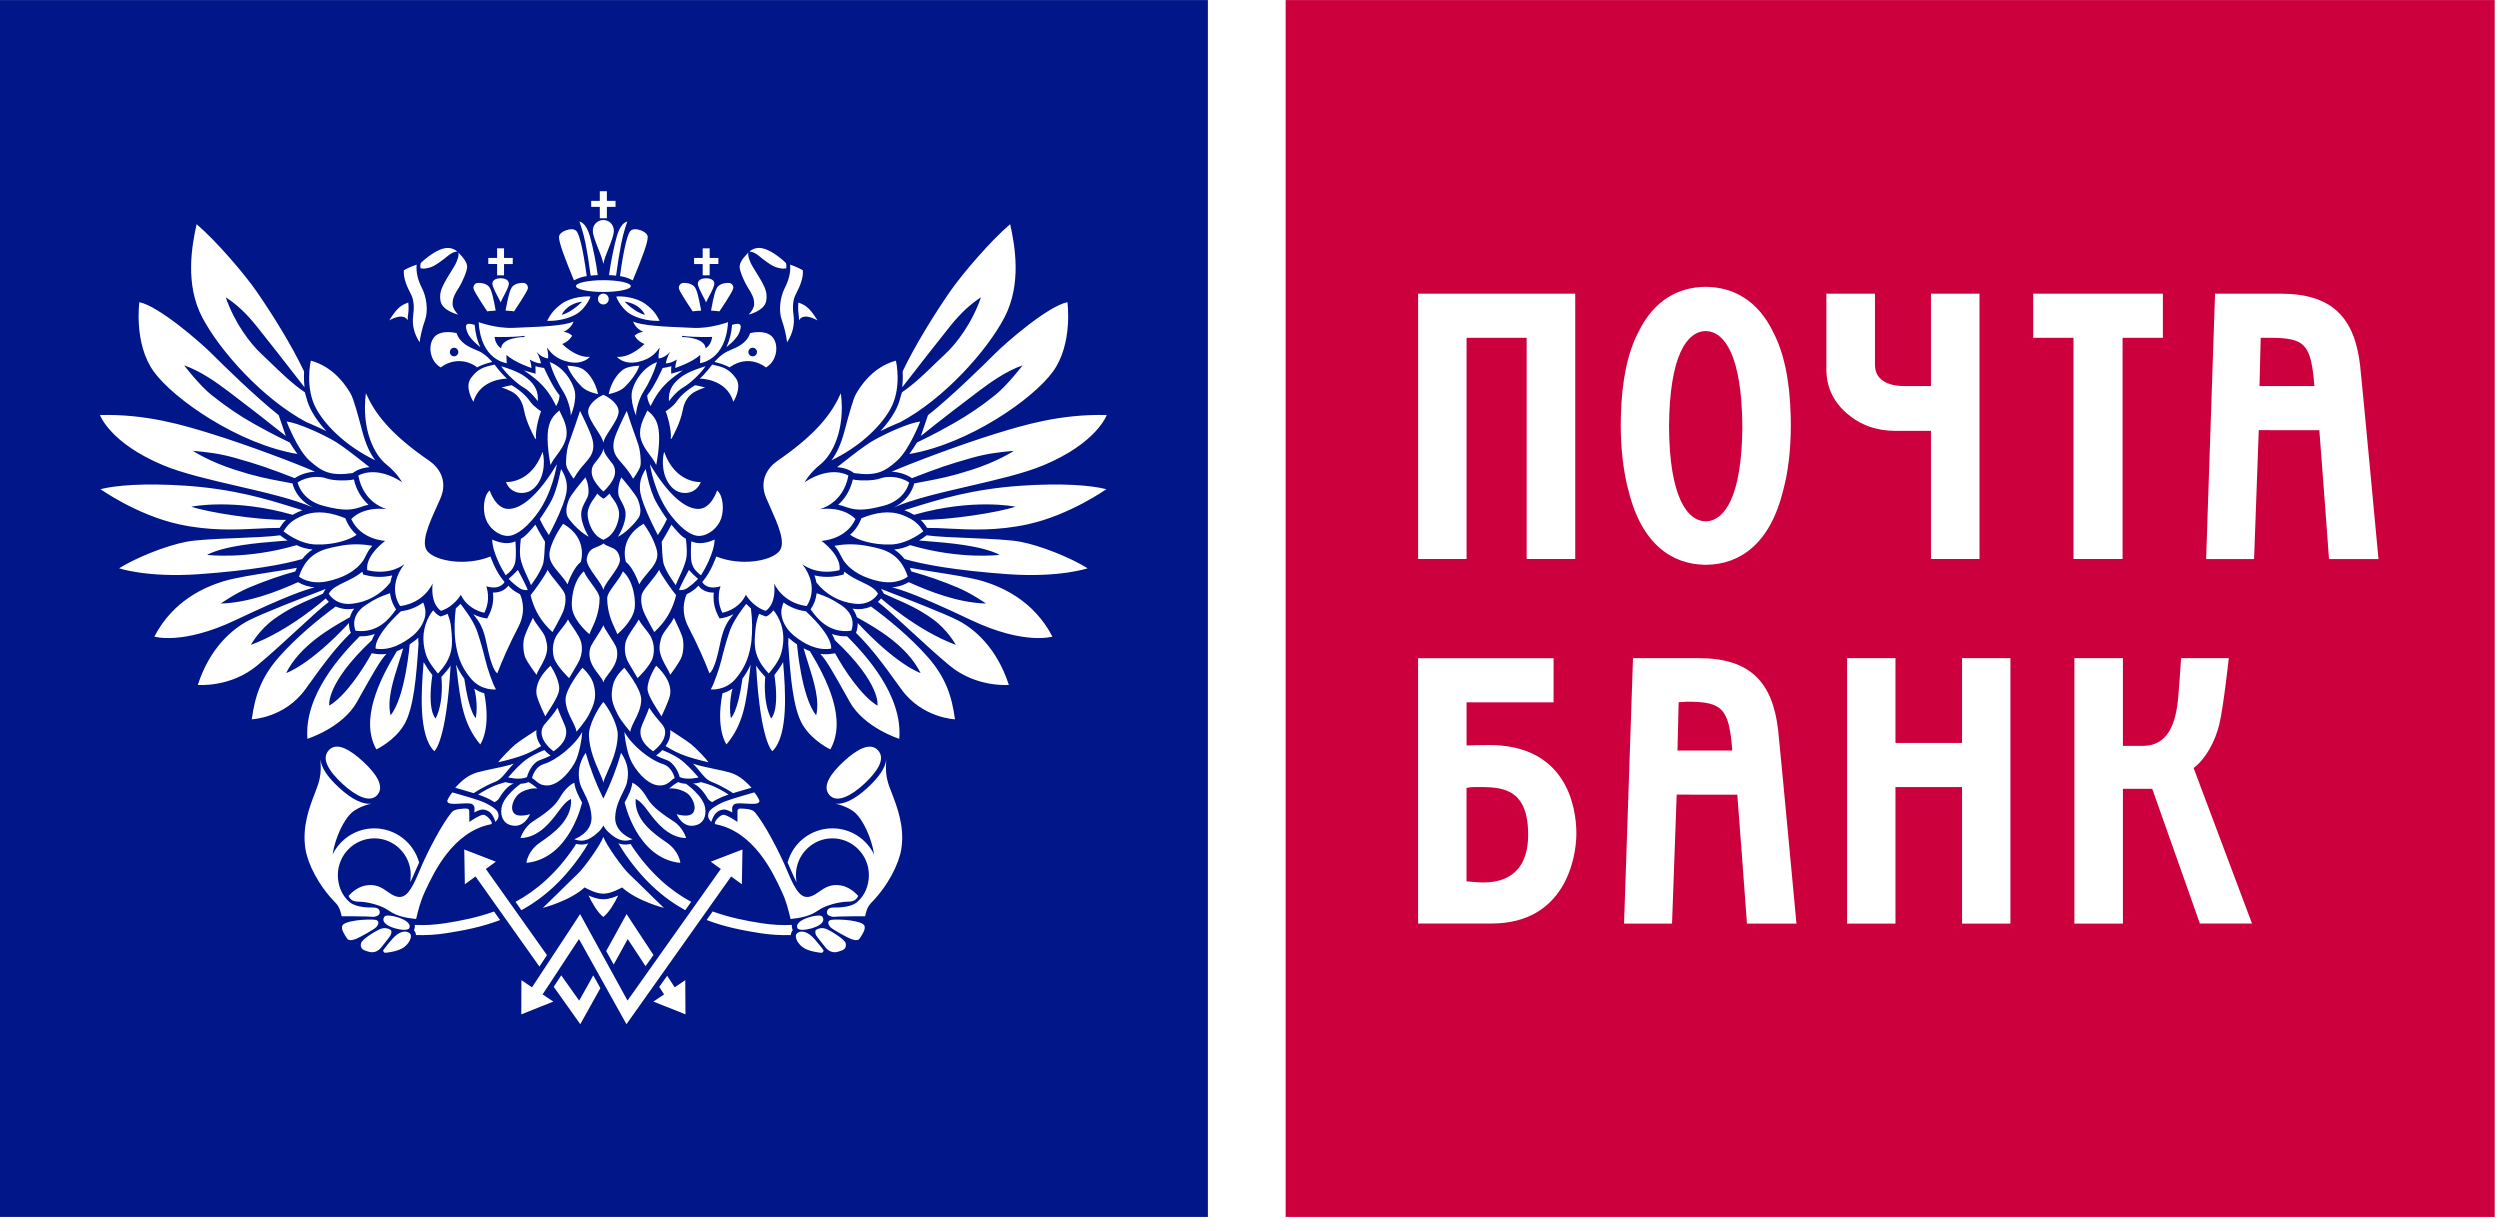<svg width="65" height="32" viewBox="0 0 65 32" fill="none" xmlns="http://www.w3.org/2000/svg">
<g clip-path="url(#clip0_34_3392)">
<g clip-path="url(#clip1_34_3392)">
<path d="M16.239 7.842C16.239 7.842 16.505 8.123 16.768 8.185C16.768 8.185 16.66 7.902 16.239 7.842Z" fill="#001689"/>
<path d="M18.519 8.759C18.496 8.893 18.442 8.995 18.346 9.057C18.324 8.765 17.735 8.762 17.735 8.762V8.732C18.096 8.778 18.519 8.759 18.519 8.759Z" fill="#001689"/>
<path d="M19.649 9.074C19.67 9.095 19.682 9.123 19.682 9.153C19.682 9.167 19.679 9.182 19.674 9.196C19.668 9.209 19.66 9.222 19.649 9.232C19.639 9.242 19.626 9.251 19.613 9.256C19.599 9.262 19.585 9.265 19.57 9.265C19.54 9.265 19.512 9.253 19.491 9.232C19.47 9.211 19.458 9.182 19.458 9.153C19.458 9.123 19.47 9.095 19.491 9.074C19.512 9.053 19.54 9.041 19.57 9.041C19.6 9.041 19.628 9.053 19.649 9.074Z" fill="#001689"/>
<path d="M14.606 8.185C14.868 8.123 15.136 7.842 15.136 7.842C14.713 7.903 14.606 8.185 14.606 8.185Z" fill="#001689"/>
<path d="M13.637 8.732V8.762C13.637 8.762 13.051 8.764 13.028 9.057C12.933 8.995 12.878 8.893 12.856 8.759C12.856 8.759 13.279 8.778 13.637 8.732Z" fill="#001689"/>
<path d="M11.884 9.232C11.863 9.253 11.835 9.265 11.805 9.265L11.806 9.265C11.745 9.265 11.696 9.216 11.696 9.153C11.696 9.139 11.699 9.124 11.704 9.111C11.709 9.097 11.717 9.085 11.727 9.074C11.737 9.064 11.749 9.056 11.763 9.05C11.776 9.044 11.79 9.041 11.805 9.041C11.835 9.041 11.863 9.053 11.884 9.074C11.905 9.095 11.917 9.123 11.917 9.153C11.917 9.182 11.905 9.211 11.884 9.232Z" fill="#001689"/>
<path fill-rule="evenodd" clip-rule="evenodd" d="M31.405 0.002V31.641H-0.03V0.002H31.405ZM17.752 9.63C17.752 9.63 17.526 9.697 17.451 9.716C17.451 9.716 17.447 9.585 17.455 9.522L17.43 9.528C17.367 9.543 17.294 9.561 17.23 9.568C17.23 9.568 17.004 10.073 16.829 10.277C16.829 10.277 16.818 10.389 16.916 10.56C16.916 10.56 17.044 10.261 17.271 10.021C17.401 9.887 17.484 9.818 17.752 9.63ZM18.344 9.522C18.274 9.542 17.913 9.655 17.738 9.782C17.52 9.939 17.37 10.12 17.393 10.431C17.393 10.431 17.57 10.184 17.764 10.073C17.919 9.984 18.198 9.739 18.344 9.522ZM18.34 7.235C18.274 7.235 18.144 7.267 18.144 7.374C18.144 7.445 18.215 7.58 18.277 7.698C18.31 7.761 18.341 7.819 18.356 7.859H18.36C18.376 7.819 18.407 7.76 18.44 7.697C18.502 7.58 18.573 7.445 18.573 7.374C18.573 7.267 18.444 7.235 18.376 7.235H18.34V7.235ZM18.487 8.075C18.492 8.051 18.498 8.02 18.504 7.986C18.538 7.805 18.591 7.516 18.67 7.444C18.758 7.36 18.889 7.352 18.954 7.356C18.972 7.357 18.99 7.362 19.006 7.372C19.022 7.381 19.036 7.394 19.046 7.409C19.057 7.425 19.063 7.442 19.065 7.461C19.068 7.479 19.066 7.498 19.059 7.515C19.034 7.606 18.744 8.041 18.705 8.096C18.66 8.088 18.652 8.088 18.601 8.084C18.576 8.082 18.541 8.079 18.487 8.075ZM18.211 7.979C18.177 7.798 18.124 7.515 18.046 7.444C17.958 7.36 17.827 7.352 17.763 7.356C17.744 7.357 17.726 7.363 17.711 7.372C17.695 7.381 17.681 7.394 17.671 7.41C17.661 7.425 17.654 7.442 17.652 7.461C17.649 7.479 17.651 7.498 17.656 7.515C17.683 7.606 17.971 8.041 18.01 8.096C18.055 8.088 18.064 8.088 18.116 8.084C18.141 8.082 18.176 8.079 18.23 8.075C18.225 8.049 18.219 8.016 18.212 7.979L18.211 7.979ZM18.046 6.706H18.27V6.456H18.451V6.707H18.678V6.864H18.451V7.158H18.27V6.865H18.046V6.706ZM15.371 5.222H15.595V4.971H15.779V5.222H16.004V5.379H15.779V5.675H15.595V5.379H15.371V5.222ZM20.777 8.326C20.775 8.277 20.771 8.228 20.765 8.18C20.749 8.076 20.747 7.971 20.759 7.867L20.764 7.868C20.924 7.93 21.034 7.972 21.256 8.332C21.256 8.332 20.899 8.111 20.777 8.325V8.326ZM14.107 12.295C14.157 12.096 14.145 11.885 14.107 11.747C13.81 12.582 13.154 12.533 13.154 12.533C13.289 12.874 13.65 12.851 13.802 12.755C13.979 12.644 14.07 12.447 14.107 12.295ZM15.384 15.179C15.303 15.068 15.22 14.955 15.18 14.854C14.882 15.119 14.842 15.657 14.877 15.836C14.945 16.185 15.326 16.489 15.326 16.489C15.338 16.45 15.361 16.401 15.387 16.344C15.467 16.172 15.585 15.918 15.589 15.559C15.59 15.458 15.489 15.32 15.384 15.179ZM15.1 14.611C14.939 14.729 14.797 15.068 14.754 15.193C14.697 15.088 14.618 14.995 14.541 14.905C14.389 14.727 14.246 14.559 14.294 14.329C14.366 13.984 14.641 13.618 14.641 13.618C15.308 13.997 15.1 14.611 15.1 14.611ZM13.543 14.008C13.66 13.951 13.813 13.771 13.919 13.64C14.009 13.82 14.171 14.085 14.171 14.085C14.168 14.123 14.166 14.17 14.163 14.224C14.159 14.327 14.153 14.458 14.132 14.605C14.098 14.831 13.806 15.214 13.806 15.214C13.782 15.15 13.749 15.078 13.713 15.002C13.636 14.837 13.549 14.649 13.525 14.465C13.503 14.282 13.543 14.008 13.543 14.008ZM12.797 14.027C12.8 14.366 13.066 14.83 13.149 14.958C13.283 14.856 13.34 14.784 13.384 14.663C13.436 14.514 13.401 14.074 13.401 14.074C13.125 14.203 12.797 14.027 12.797 14.027ZM13.465 14.819C13.41 14.882 13.279 15.004 13.225 15.051C13.306 15.136 13.395 15.213 13.491 15.28C13.611 15.367 13.72 15.339 13.72 15.339C13.683 15.221 13.465 14.819 13.465 14.819ZM13.797 15.471C13.857 15.41 14.21 14.916 14.236 14.815C14.292 14.917 14.382 15.027 14.468 15.132C14.557 15.242 14.643 15.346 14.681 15.431C14.711 15.502 14.719 15.692 14.647 15.885C14.583 16.052 14.364 16.434 14.364 16.434C14.266 16.343 14.085 16.163 13.954 15.907C13.823 15.649 13.797 15.471 13.797 15.471ZM14.892 16.303C14.841 16.23 14.794 16.162 14.767 16.107C14.729 16.186 14.665 16.267 14.601 16.347C14.543 16.42 14.485 16.493 14.448 16.563C14.368 16.733 14.353 16.926 14.405 17.107C14.475 17.325 14.797 17.631 14.797 17.631C14.828 17.578 14.863 17.519 14.899 17.46C14.973 17.336 15.046 17.212 15.076 17.139C15.121 17.025 15.146 16.893 15.117 16.732C15.093 16.598 14.985 16.441 14.892 16.303ZM14.018 16.314C13.957 16.232 13.893 16.147 13.855 16.062L13.837 16.1C13.773 16.232 13.69 16.403 13.643 16.54C13.588 16.687 13.602 16.921 13.645 17.063C13.69 17.205 13.951 17.546 13.951 17.546C13.968 17.484 14.003 17.424 14.044 17.353C14.081 17.288 14.124 17.213 14.163 17.121C14.254 16.899 14.236 16.78 14.183 16.589C14.159 16.503 14.09 16.41 14.018 16.314ZM14.704 18.199C14.693 17.909 15.144 17.361 15.144 17.361C15.38 17.592 15.44 17.738 15.468 17.969C15.493 18.199 15.417 18.372 15.315 18.574C15.225 18.755 14.989 19.024 14.989 19.024C14.976 18.933 14.928 18.84 14.876 18.737C14.799 18.586 14.712 18.413 14.704 18.199ZM14.529 17.982C14.586 17.77 14.385 17.412 14.314 17.308C13.954 17.645 13.918 17.92 13.957 18.087C13.998 18.256 14.176 18.624 14.176 18.624C14.194 18.594 14.22 18.553 14.251 18.506C14.348 18.357 14.486 18.145 14.529 17.982ZM15.818 6.47C15.761 6.613 15.706 6.753 15.692 6.846H15.683C15.669 6.752 15.613 6.611 15.555 6.465C15.486 6.29 15.414 6.11 15.414 6.005C15.412 5.968 15.418 5.931 15.431 5.897C15.444 5.862 15.464 5.831 15.489 5.804C15.515 5.777 15.546 5.756 15.579 5.742C15.613 5.727 15.65 5.72 15.687 5.72C15.724 5.72 15.76 5.727 15.794 5.742C15.828 5.756 15.859 5.777 15.884 5.804C15.909 5.831 15.929 5.862 15.942 5.897C15.955 5.931 15.961 5.968 15.96 6.005C15.96 6.111 15.888 6.293 15.818 6.47ZM16.841 6.159C16.847 6.3 16.69 6.72 16.452 7.289C16.313 7.216 16.241 7.201 16.119 7.178C16.162 6.859 16.278 6.091 16.401 5.995C16.462 5.947 16.547 5.953 16.643 5.982C16.736 6.012 16.837 6.075 16.841 6.159ZM15.836 7.153C15.897 7.156 15.959 7.158 16.018 7.166C16.055 6.885 16.1 6.605 16.153 6.326C16.208 6.038 16.311 5.758 16.311 5.758C16.178 5.795 16.1 5.939 16.039 6.14C15.977 6.339 15.873 6.848 15.835 7.153L15.836 7.153ZM16.77 7.896C16.541 7.732 16.17 7.691 16.023 7.711C16.056 7.821 16.205 8.057 16.378 8.16C16.742 8.373 17.151 8.341 17.151 8.341C17.073 8.195 16.999 8.06 16.77 7.896ZM18.205 9.226C18.205 9.226 18.209 9.364 18.199 9.443C18.199 9.443 18.877 9.373 18.928 8.376C18.928 8.376 18.476 8.546 18.023 8.525C17.947 8.521 17.86 8.517 17.767 8.513C17.304 8.494 16.688 8.469 16.462 8.359C16.462 8.359 16.507 8.53 16.724 8.629C16.724 8.629 16.611 8.629 16.499 8.727C16.499 8.727 16.564 8.869 16.756 8.944C16.756 8.944 16.411 9.304 16.041 9.279C16.041 9.279 16.21 9.492 16.589 9.41C16.931 9.336 17.063 9.156 17.133 9.061C17.141 9.05 17.148 9.041 17.155 9.032C17.155 9.032 17.105 9.236 17.128 9.319C17.128 9.319 17.294 9.308 17.425 9.144C17.425 9.144 17.33 9.308 17.311 9.447C17.311 9.447 17.415 9.459 17.6 9.348C17.6 9.348 17.563 9.45 17.556 9.568C17.556 9.568 17.992 9.427 18.205 9.226ZM18.887 9.025C18.971 8.842 19.02 8.646 19.034 8.446C19.301 8.363 19.284 8.481 19.219 8.652C19.155 8.824 18.887 9.025 18.887 9.025ZM20.109 8.796C19.969 8.589 19.653 8.625 19.503 8.662C19.421 8.923 19.161 9.031 18.989 9.103C18.962 9.114 18.938 9.125 18.916 9.135C18.736 9.217 18.576 9.411 18.576 9.411C18.847 9.474 18.968 9.552 18.968 9.552C19.486 9.183 19.914 9.554 19.914 9.554C20.195 9.395 20.251 9.003 20.109 8.796ZM18.192 9.844C18.331 9.732 18.518 9.479 18.518 9.479L18.546 9.485C18.78 9.539 18.948 9.579 19.13 9.83C19.308 10.073 19.066 10.446 19.066 10.446C18.89 9.837 18.192 9.844 18.192 9.844ZM23.381 19.209C23.474 18.067 22.491 17.015 22.026 16.546L22.009 16.544C21.868 16.547 21.74 16.524 21.63 16.483C21.66 16.534 21.685 16.587 21.706 16.643C22.92 17.784 22.815 18.346 22.815 18.346C22.402 18.104 21.943 17.41 21.712 16.985L21.628 16.998C21.529 17.014 21.427 17.014 21.327 17.002C21.474 17.142 21.684 17.517 22.015 18.108L22.093 18.248C22.468 18.922 23.381 19.209 23.381 19.209ZM15.688 7.285C15.295 7.285 14.975 7.354 14.975 7.439C14.975 7.522 15.294 7.591 15.688 7.591C16.082 7.591 16.401 7.522 16.401 7.439C16.401 7.354 16.082 7.285 15.688 7.285ZM15.817 7.829C15.823 7.811 15.827 7.793 15.827 7.775L15.826 7.775C15.826 7.757 15.823 7.739 15.816 7.722C15.809 7.704 15.799 7.689 15.786 7.676C15.773 7.663 15.758 7.652 15.741 7.645C15.724 7.638 15.706 7.634 15.688 7.634C15.61 7.634 15.546 7.697 15.546 7.775C15.546 7.813 15.562 7.848 15.588 7.875C15.614 7.901 15.65 7.916 15.688 7.916C15.706 7.916 15.724 7.912 15.741 7.905C15.758 7.898 15.774 7.888 15.787 7.874C15.8 7.861 15.81 7.846 15.817 7.829ZM14.534 6.159C14.528 6.3 14.687 6.72 14.923 7.289C15.063 7.216 15.136 7.201 15.255 7.178C15.212 6.859 15.098 6.091 14.974 5.995C14.911 5.947 14.827 5.953 14.734 5.982C14.639 6.012 14.538 6.075 14.534 6.159ZM15.541 7.153C15.479 7.156 15.416 7.158 15.357 7.166C15.321 6.891 15.279 6.615 15.223 6.326C15.167 6.038 15.065 5.758 15.065 5.758C15.196 5.795 15.275 5.939 15.337 6.14C15.427 6.473 15.495 6.811 15.541 7.153ZM14.225 8.341C14.225 8.341 14.633 8.373 14.998 8.16V8.159C15.171 8.057 15.32 7.821 15.353 7.711C15.207 7.691 14.834 7.732 14.606 7.896C14.378 8.06 14.304 8.195 14.225 8.341ZM13.354 8.524C12.9 8.545 12.446 8.376 12.446 8.376C12.499 9.373 13.177 9.443 13.177 9.443C13.167 9.365 13.169 9.226 13.169 9.226C13.382 9.427 13.819 9.568 13.819 9.568C13.812 9.45 13.773 9.348 13.773 9.348C13.96 9.459 14.065 9.447 14.065 9.447C14.045 9.308 13.951 9.144 13.951 9.144C14.08 9.308 14.247 9.319 14.247 9.319C14.27 9.236 14.221 9.032 14.221 9.032C14.227 9.04 14.234 9.05 14.242 9.06C14.312 9.155 14.444 9.336 14.785 9.41C15.164 9.492 15.335 9.279 15.335 9.279C14.964 9.304 14.618 8.944 14.618 8.944C14.811 8.868 14.876 8.727 14.876 8.727C14.765 8.629 14.652 8.629 14.652 8.629C14.868 8.53 14.911 8.359 14.911 8.359C14.688 8.469 14.074 8.494 13.613 8.513C13.518 8.516 13.431 8.52 13.354 8.524ZM12.488 9.025C12.413 8.874 12.358 8.662 12.341 8.446C12.074 8.363 12.09 8.481 12.156 8.652C12.221 8.824 12.488 9.025 12.488 9.025ZM12.798 9.411C12.798 9.411 12.638 9.217 12.46 9.135C12.438 9.125 12.414 9.115 12.387 9.104C12.215 9.032 11.955 8.924 11.873 8.662C11.723 8.626 11.406 8.589 11.266 8.796C11.125 9.003 11.179 9.395 11.46 9.554C11.595 9.448 11.762 9.39 11.933 9.389C12.105 9.389 12.272 9.446 12.407 9.552C12.407 9.552 12.527 9.474 12.798 9.411ZM13.184 9.844C13.045 9.732 12.857 9.479 12.857 9.479L12.829 9.485C12.596 9.539 12.427 9.579 12.244 9.83C12.068 10.073 12.309 10.446 12.309 10.446C12.485 9.837 13.184 9.844 13.184 9.844ZM7.904 9.896C7.902 9.822 7.903 9.747 7.906 9.673L7.904 9.653C7.591 8.989 7.083 8.174 6.686 7.599C6.364 7.129 5.625 6.267 5.112 5.829C4.992 6.37 4.802 7.38 5.257 8.249C5.712 9.12 6.832 10.37 7.964 10.974L8.09 11.027C8.229 11.086 8.366 11.15 8.485 11.21C8.336 11.048 8.21 10.881 8.115 10.71C8.046 10.59 7.997 10.461 7.965 10.337L7.926 10.2C7.62 9.995 7.306 9.692 7.046 9.44C6.958 9.354 6.875 9.274 6.802 9.207C6.511 8.938 6.098 8.401 5.87 7.729C6.142 7.907 6.388 8.126 6.678 8.489C7.009 8.902 7.351 9.342 7.662 9.742C7.749 9.855 7.835 9.965 7.917 10.069L7.904 9.896ZM23.513 13.265C23.601 13.297 23.685 13.338 23.765 13.385C25.306 12.944 26.402 13.174 26.402 13.174C25.953 13.325 24.696 13.522 23.939 13.517C24.003 13.58 24.059 13.65 24.107 13.726C24.278 13.724 24.466 13.733 24.67 13.744C25.236 13.772 25.925 13.807 26.724 13.631C27.813 13.394 28.764 12.719 28.764 12.719C28.374 12.618 27.619 12.557 26.574 12.627C25.299 12.71 24.406 12.988 23.739 13.195C23.661 13.22 23.585 13.243 23.513 13.265ZM23.233 13.196C23.684 12.98 23.765 12.589 23.769 12.569C23.86 12.551 23.944 12.536 24.023 12.521C24.42 12.447 24.715 12.392 25.274 12.212C25.951 11.995 26.361 11.722 26.361 11.722L26.294 11.728C26.016 11.754 25.689 11.785 25.258 11.907C24.666 12.073 24.363 12.18 23.712 12.432C23.549 12.324 23.359 12.272 23.183 12.265C23.65 12.056 24.983 11.555 25.858 11.285C26.605 11.054 27.575 10.759 28.775 10.791C28.775 10.791 28.521 11.515 27.135 12.095C26.63 12.307 25.91 12.474 25.193 12.64C24.457 12.81 23.724 12.98 23.233 13.196ZM23.654 11.789C23.704 11.717 23.807 11.569 23.842 11.505C24.318 11.273 24.49 11.176 24.701 11.058L24.764 11.023L24.814 10.995C25.185 10.784 25.538 10.543 25.87 10.275C26.191 10.02 26.588 9.499 26.588 9.499C26.156 9.647 25.723 9.96 25.434 10.179C25.056 10.465 24.452 10.924 23.943 11.336L24.128 10.794C24.724 10.325 25.581 9.484 25.866 9.199C26.15 8.911 27.247 7.958 27.753 7.857C27.753 7.857 27.902 8.935 27.379 9.658C26.859 10.38 25.175 11.546 23.644 11.804L23.654 11.789ZM23.471 9.896C23.474 9.816 23.472 9.742 23.47 9.673V9.653C23.785 8.989 24.292 8.174 24.688 7.599C25.011 7.129 25.75 6.267 26.264 5.829C26.385 6.37 26.571 7.38 26.118 8.249C25.665 9.12 24.543 10.37 23.412 10.974L23.285 11.027C23.146 11.086 23.009 11.15 22.89 11.21C23.04 11.048 23.165 10.881 23.261 10.71C23.33 10.59 23.378 10.461 23.41 10.337L23.451 10.2C23.756 9.996 24.067 9.694 24.325 9.443C24.415 9.356 24.498 9.275 24.573 9.207C24.865 8.938 25.276 8.401 25.506 7.729C25.234 7.907 24.988 8.126 24.697 8.489C24.329 8.949 23.945 9.443 23.608 9.877L23.458 10.069L23.471 9.896ZM7.993 19.209C7.902 18.067 8.884 17.015 9.35 16.546L9.366 16.544C9.507 16.547 9.634 16.524 9.745 16.483C9.711 16.542 9.686 16.596 9.67 16.643C8.455 17.784 8.561 18.346 8.561 18.346C8.974 18.104 9.433 17.41 9.665 16.985L9.747 16.998C9.846 17.014 9.947 17.014 10.048 17.002C9.9 17.144 9.687 17.526 9.348 18.129L9.282 18.248C8.907 18.922 7.993 19.209 7.993 19.209ZM20.213 11.983C21.249 11.269 21.63 10.74 21.862 10.224C21.985 11.183 21.63 11.835 21.336 12.069C21.043 12.303 20.922 12.536 20.922 12.536C21.618 12.081 22.058 12.364 22.058 12.364C21.923 13.102 21.313 13.238 21.313 13.238C21.973 13.163 22.242 13.496 22.242 13.496C21.997 14.037 21.36 14.062 21.36 14.062C21.923 14.505 21.826 14.825 21.826 14.825C21.202 14.972 20.859 14.665 20.859 14.665C21.338 15.292 20.971 15.758 20.971 15.758C20.334 15.674 20.127 15.168 20.127 15.168C20.189 15.736 19.907 15.882 19.907 15.882C19.564 15.771 19.392 15.464 19.392 15.464C19.21 15.859 18.782 15.932 18.782 15.932C18.6 15.575 18.734 15.243 18.734 15.243C18.366 15.355 18.258 15.132 18.258 15.132C18.489 14.873 18.623 14.469 18.623 14.469C19.259 14.726 20.042 14.591 20.26 14.333C20.444 14.118 20.223 13.627 20.032 13.2C19.992 13.11 19.953 13.024 19.919 12.943C19.724 12.475 19.98 12.143 20.213 11.983ZM19.518 17.278C19.46 17.407 19.389 17.53 19.304 17.644C19.178 18.545 19.002 18.671 19.002 18.671C18.935 18.287 19.045 17.904 19.045 17.904C18.957 17.964 18.867 18.003 18.785 18.026C18.6 18.968 18.889 19.355 18.889 19.355C19.334 18.818 19.401 18.26 19.495 17.467L19.495 17.466C19.503 17.405 19.51 17.342 19.518 17.278ZM20.361 17.214C20.304 17.324 20.193 17.478 20.135 17.551C20.274 18.508 20.048 18.68 20.048 18.68C19.822 18.233 19.897 17.6 19.897 17.6L19.892 17.595C19.886 17.588 19.88 17.582 19.874 17.575L19.852 17.55C19.793 17.483 19.711 17.392 19.659 17.305C19.769 19.3 20.081 19.53 20.081 19.53C20.512 19.124 20.414 17.88 20.368 17.306C20.366 17.273 20.363 17.242 20.361 17.214ZM20.722 16.754C20.722 16.754 20.837 18.135 21.221 18.597C21.315 18.199 21.159 17.709 21.013 17.248C20.97 17.114 20.929 16.982 20.894 16.856C20.947 16.884 21.002 16.909 21.058 16.931C21.498 17.659 22.026 18.705 21.589 19.485C21.589 19.485 21.125 19.268 20.872 18.85C20.616 18.423 20.548 17.567 20.495 16.735C20.499 16.683 20.5 16.63 20.5 16.58C20.57 16.643 20.644 16.701 20.722 16.754ZM22.275 16.397C22.294 16.332 22.303 16.265 22.3 16.198C23.335 17.308 23.935 17.499 23.935 17.499C23.584 16.783 22.756 16.317 22.37 16.1L22.334 16.08C22.313 16.068 22.294 16.057 22.277 16.047C22.258 15.977 22.223 15.9 22.166 15.824C22.18 15.827 22.194 15.829 22.209 15.83C22.357 15.851 22.509 15.83 22.646 15.769C23.078 16.084 23.664 16.562 24.122 17.083C24.582 17.605 24.747 18.089 24.829 18.702C24.829 18.702 23.972 18.671 23.431 17.915C22.89 17.159 22.619 16.814 22.255 16.454C22.262 16.435 22.269 16.416 22.275 16.397ZM22.944 15.371L22.981 15.436C23.079 15.482 23.174 15.523 23.268 15.564C23.576 15.698 23.874 15.828 24.245 16.091C24.638 16.374 24.851 16.766 24.851 16.766C23.853 16.401 22.907 15.559 22.907 15.559C22.886 15.585 22.86 15.617 22.825 15.649C23 15.779 23.294 16.05 23.633 16.362C23.965 16.668 24.34 17.013 24.686 17.302C25.386 17.884 26.231 17.808 26.231 17.808C25.912 16.83 25.326 16.35 24.92 16.137C24.566 15.953 23.564 15.566 23.081 15.38L23.08 15.379L23.078 15.378C23.009 15.352 22.951 15.329 22.907 15.312C22.921 15.331 22.933 15.35 22.944 15.371ZM23.656 14.763C23.671 14.794 23.685 14.826 23.697 14.858C24.107 14.971 24.508 15.111 24.9 15.276C25.276 15.437 25.636 15.692 25.636 15.692C24.909 15.672 24.175 15.382 23.627 15.136C23.549 15.184 23.401 15.255 23.193 15.27C23.455 15.34 23.884 15.475 25.259 16.127C26.635 16.777 27.363 16.552 27.363 16.552C26.867 15.598 26.029 15.258 25.569 15.114C25.266 15.021 24.718 14.936 24.259 14.864C24.017 14.826 23.799 14.792 23.656 14.763ZM23.25 14.287C23.394 14.275 23.534 14.237 23.664 14.174C24.988 14.56 25.993 14.426 25.993 14.426C25.519 14.183 24.657 14.114 24.115 14.071L24.114 14.071C24.034 14.065 23.96 14.059 23.896 14.053C23.964 14.013 24.029 13.967 24.09 13.918C24.36 13.955 24.789 13.972 25.224 13.99C25.738 14.011 26.259 14.033 26.537 14.087C27.049 14.186 27.805 14.483 28.279 14.775C28.279 14.775 27.553 15.026 26.191 14.928C24.827 14.829 24.003 14.676 23.519 14.535C23.437 14.428 23.346 14.35 23.25 14.287ZM9.513 10.224C9.745 10.74 10.125 11.269 11.164 11.983C11.395 12.143 11.651 12.475 11.458 12.943C11.425 13.02 11.388 13.103 11.349 13.188C11.155 13.618 10.931 14.116 11.113 14.333C11.333 14.591 12.116 14.726 12.752 14.469C12.752 14.469 12.885 14.873 13.119 15.132C13.119 15.132 13.009 15.355 12.643 15.243C12.643 15.243 12.776 15.575 12.592 15.932C12.592 15.932 12.165 15.859 11.982 15.464C11.982 15.464 11.81 15.771 11.468 15.882C11.468 15.882 11.187 15.736 11.249 15.168C11.249 15.168 11.04 15.674 10.406 15.758C10.406 15.758 10.038 15.292 10.515 14.665C10.515 14.665 10.172 14.972 9.551 14.825C9.551 14.825 9.452 14.505 10.014 14.062C10.014 14.062 9.378 14.037 9.134 13.496C9.134 13.496 9.403 13.163 10.062 13.238C10.062 13.238 9.452 13.102 9.317 12.364C9.317 12.364 9.757 12.081 10.454 12.536C10.454 12.536 10.33 12.303 10.038 12.069C9.745 11.835 9.391 11.183 9.513 10.224ZM12.071 17.644C11.986 17.531 11.914 17.408 11.858 17.278C11.867 17.347 11.875 17.414 11.882 17.479C11.976 18.265 12.043 18.82 12.486 19.355C12.486 19.355 12.776 18.968 12.59 18.026C12.498 17.999 12.411 17.958 12.331 17.904C12.331 17.904 12.44 18.287 12.371 18.671C12.371 18.671 12.199 18.545 12.071 17.644ZM11.241 17.551C11.157 17.445 11.082 17.332 11.014 17.214C11.012 17.243 11.01 17.274 11.007 17.307L11.007 17.308C10.962 17.883 10.863 19.125 11.293 19.53C11.293 19.53 11.606 19.3 11.715 17.305C11.661 17.396 11.574 17.492 11.513 17.559C11.499 17.575 11.487 17.588 11.476 17.6C11.476 17.6 11.553 18.233 11.327 18.68C11.327 18.68 11.101 18.508 11.241 17.551ZM10.155 18.597C10.537 18.135 10.652 16.754 10.652 16.754C10.706 16.717 10.758 16.679 10.813 16.636C10.821 16.628 10.83 16.62 10.839 16.613C10.851 16.602 10.863 16.592 10.874 16.58C10.874 16.63 10.876 16.683 10.882 16.735C10.826 17.567 10.761 18.423 10.503 18.85C10.25 19.268 9.785 19.485 9.785 19.485C9.35 18.705 9.875 17.659 10.318 16.931C10.371 16.91 10.426 16.884 10.483 16.856C10.448 16.981 10.407 17.112 10.364 17.245C10.217 17.707 10.06 18.198 10.155 18.597ZM9.074 16.198C9.071 16.286 9.087 16.373 9.121 16.454C8.755 16.814 8.485 17.159 7.944 17.915C7.403 18.671 6.546 18.702 6.546 18.702C6.629 18.089 6.794 17.605 7.253 17.083C7.712 16.562 8.298 16.084 8.729 15.769C8.88 15.836 9.048 15.855 9.209 15.824C9.158 15.89 9.121 15.966 9.099 16.047C9.073 16.062 9.043 16.079 9.01 16.097C8.625 16.314 7.794 16.781 7.44 17.499C7.44 17.499 8.04 17.308 9.074 16.198ZM8.396 15.436L8.43 15.371L8.437 15.36L8.442 15.352C8.451 15.338 8.459 15.325 8.469 15.312C8.424 15.33 8.365 15.352 8.295 15.38C7.812 15.566 6.81 15.953 6.456 16.137C6.05 16.35 5.461 16.83 5.143 17.808C5.143 17.808 5.989 17.884 6.688 17.302C7.035 17.013 7.409 16.668 7.742 16.362C8.08 16.05 8.375 15.779 8.55 15.649C8.52 15.622 8.493 15.591 8.47 15.559C8.47 15.559 7.523 16.401 6.523 16.766C6.523 16.766 6.737 16.374 7.133 16.091C7.501 15.828 7.799 15.698 8.108 15.564C8.202 15.523 8.297 15.482 8.396 15.436ZM7.677 14.858C7.69 14.826 7.704 14.794 7.719 14.763C7.576 14.792 7.359 14.826 7.117 14.864C6.658 14.936 6.11 15.021 5.807 15.114C5.345 15.258 4.509 15.598 4.013 16.552C4.013 16.552 4.741 16.777 6.115 16.127C7.489 15.475 7.921 15.34 8.183 15.27C8.029 15.261 7.881 15.215 7.749 15.136C7.201 15.382 6.468 15.672 5.74 15.692C5.74 15.692 6.098 15.437 6.476 15.276C6.884 15.105 7.334 14.948 7.677 14.858ZM7.712 14.174C7.846 14.237 7.95 14.268 8.126 14.287C8.03 14.35 7.939 14.428 7.858 14.535C7.373 14.676 6.547 14.829 5.184 14.928C3.823 15.026 3.096 14.775 3.096 14.775C3.57 14.483 4.328 14.186 4.84 14.087C5.117 14.033 5.638 14.011 6.151 13.99C6.586 13.972 7.014 13.955 7.285 13.918C7.291 13.925 7.363 13.983 7.479 14.053C7.415 14.059 7.341 14.065 7.26 14.071C6.718 14.114 5.856 14.183 5.383 14.426C5.383 14.426 6.388 14.56 7.712 14.174ZM7.609 13.385C7.69 13.338 7.775 13.298 7.863 13.265C7.789 13.243 7.712 13.219 7.631 13.194C6.964 12.986 6.074 12.709 4.801 12.627C3.756 12.557 3.002 12.618 2.612 12.719C2.612 12.719 3.564 13.394 4.651 13.631C5.451 13.807 6.14 13.772 6.706 13.744C6.91 13.733 7.098 13.724 7.269 13.726C7.311 13.662 7.36 13.589 7.436 13.517C6.679 13.522 5.424 13.325 4.974 13.174C4.974 13.174 6.07 12.944 7.609 13.385ZM7.606 12.569C7.609 12.589 7.691 12.98 8.141 13.196C7.65 12.98 6.918 12.81 6.181 12.639C5.465 12.473 4.745 12.307 4.24 12.095C2.854 11.515 2.6 10.791 2.6 10.791C3.8 10.759 4.77 11.054 5.517 11.285C6.393 11.555 7.725 12.056 8.191 12.265C8.003 12.272 7.821 12.329 7.663 12.432C7.013 12.18 6.709 12.073 6.118 11.907C5.686 11.785 5.359 11.754 5.081 11.728L5.015 11.722C5.015 11.722 5.425 11.995 6.101 12.212C6.659 12.392 6.954 12.447 7.351 12.521L7.352 12.521C7.431 12.536 7.515 12.551 7.606 12.569ZM7.533 11.505C7.572 11.574 7.686 11.739 7.732 11.804C6.201 11.546 4.516 10.38 3.996 9.658C3.475 8.935 3.623 7.857 3.623 7.857C4.128 7.958 5.225 8.911 5.509 9.199C5.794 9.484 6.652 10.325 7.246 10.794L7.431 11.336C6.941 10.944 6.444 10.558 5.942 10.179C5.652 9.96 5.219 9.647 4.787 9.499C4.787 9.499 5.185 10.02 5.505 10.275C5.875 10.569 6.252 10.824 6.561 10.995C6.601 11.017 6.639 11.038 6.675 11.059C6.886 11.177 7.059 11.273 7.533 11.505ZM11.851 15.818C11.898 15.777 11.939 15.737 11.971 15.701L11.972 15.701C12.043 15.791 12.279 16.087 12.396 16.384C12.483 16.636 12.578 16.981 12.624 17.177C12.671 17.373 12.809 17.784 12.895 17.924C12.895 17.924 12.522 17.971 12.246 17.646C11.974 17.328 11.883 17.007 11.841 16.679C11.805 16.421 11.818 16.064 11.851 15.818ZM11.264 15.867C11.328 15.954 11.39 15.993 11.404 16.001L11.406 16.003L11.457 16.029L11.508 16.011C11.556 15.996 11.598 15.979 11.638 15.959C11.693 16.111 11.715 16.184 11.728 16.313L11.731 16.345C11.749 16.517 11.774 16.769 11.715 16.975C11.646 17.217 11.508 17.375 11.417 17.479C11.407 17.491 11.397 17.502 11.388 17.512C11.388 17.512 11.144 17.241 11.075 17.019C11.002 16.786 10.976 16.514 11.066 16.236C11.115 16.085 11.193 15.947 11.264 15.867ZM10.423 15.893C10.633 15.868 10.833 15.789 11.004 15.664L11.009 15.679C11.041 15.766 11.083 15.881 11.049 16.04C11.011 16.209 10.895 16.395 10.729 16.531C10.476 16.732 10.14 16.923 9.768 16.865C9.768 16.865 9.683 16.583 10.423 15.893ZM10.14 15.424C10.17 15.659 10.277 15.812 10.296 15.84L10.298 15.843C10.289 15.854 10.278 15.87 10.264 15.889C10.143 16.054 9.83 16.48 9.245 16.399C9.245 16.399 9.066 16.03 9.503 15.736C9.771 15.555 9.912 15.505 10.089 15.442L10.14 15.424ZM10.197 14.96C9.975 15.014 9.742 15.012 9.52 14.956L9.444 14.938L9.421 14.864C9.273 14.986 9.112 15.063 8.967 15.132C8.783 15.221 8.624 15.297 8.548 15.437C8.548 15.437 8.716 15.748 9.152 15.697C9.347 15.677 9.535 15.617 9.707 15.522C9.878 15.427 10.029 15.298 10.149 15.144C10.162 15.082 10.178 15.02 10.197 14.96ZM9.444 14.572C9.464 14.541 9.482 14.505 9.502 14.465C9.543 14.384 9.591 14.288 9.679 14.191C9.385 14.136 9.083 14.14 8.791 14.202C8.389 14.278 7.979 14.373 7.773 14.991C7.773 14.991 8.03 15.211 8.5 15.116C8.899 15.033 9.245 14.861 9.444 14.572ZM9.272 13.904C9.161 13.807 9.072 13.687 9.011 13.552L8.978 13.475C8.63 13.332 8.267 13.259 7.909 13.391C7.564 13.522 7.466 13.67 7.379 13.801L7.371 13.814C7.371 13.814 7.765 14.146 8.217 14.157C8.671 14.172 9.09 14.04 9.272 13.904ZM9.378 13.183C9.438 13.16 9.505 13.139 9.581 13.124C9.389 12.949 9.256 12.719 9.202 12.466C9.04 12.504 8.66 12.504 8.493 12.44C8.325 12.376 7.996 12.373 7.739 12.543C7.739 12.543 7.824 12.997 8.405 13.151C8.953 13.296 9.154 13.259 9.378 13.183ZM9.168 12.3L9.245 12.25L9.246 12.25C9.261 12.241 9.39 12.163 9.607 12.146C9.56 12.11 9.495 12.059 9.42 11.999C9.201 11.826 8.894 11.583 8.66 11.448C8.315 11.254 7.743 10.997 7.452 10.959C7.452 10.959 7.725 11.678 8.041 11.97C8.373 12.272 8.603 12.383 9.168 12.3ZM9.757 11.968C9.616 11.786 9.507 11.535 9.426 11.238C9.416 11.201 9.404 11.156 9.391 11.106C9.316 10.826 9.196 10.375 9.121 10.244C9.032 10.088 8.71 9.546 8.082 9.377C8.082 9.377 7.915 10.085 8.231 10.643C8.503 11.126 9.062 11.634 9.757 11.968ZM13.243 15.255C13.32 15.335 13.38 15.378 13.52 15.449C13.52 15.449 13.721 15.834 13.478 16.299C13.234 16.764 13.03 17.238 12.932 17.503C12.932 17.503 12.802 17.483 12.656 16.755C12.567 16.304 12.456 16.162 12.338 16.012L12.322 15.991L12.305 15.969C12.439 16.037 12.548 16.059 12.568 16.064L12.57 16.064L12.667 16.081L12.711 15.994C12.805 15.813 12.842 15.609 12.816 15.407C13.042 15.413 13.162 15.298 13.209 15.24C13.21 15.237 13.212 15.235 13.214 15.232C13.216 15.23 13.217 15.228 13.219 15.225L13.243 15.255ZM19.523 15.818C19.482 15.78 19.441 15.741 19.402 15.701L19.393 15.712C19.315 15.812 19.092 16.098 18.98 16.384C18.892 16.636 18.798 16.981 18.752 17.177C18.704 17.373 18.564 17.784 18.48 17.924C18.48 17.924 18.853 17.971 19.129 17.646C19.401 17.328 19.492 17.007 19.536 16.679C19.566 16.393 19.561 16.103 19.523 15.818ZM20.11 15.867C20.044 15.957 19.981 15.995 19.97 16.002L19.969 16.003L19.919 16.029L19.865 16.011C19.821 15.997 19.779 15.98 19.737 15.959C19.691 16.072 19.661 16.191 19.648 16.313L19.646 16.33C19.627 16.502 19.599 16.762 19.659 16.975C19.732 17.223 19.872 17.382 19.964 17.486L19.986 17.512C19.986 17.512 20.23 17.241 20.301 17.019C20.373 16.786 20.399 16.514 20.311 16.236C20.267 16.102 20.199 15.977 20.11 15.867ZM20.953 15.893C20.742 15.868 20.542 15.789 20.371 15.664L20.364 15.684C20.334 15.77 20.293 15.884 20.328 16.04C20.363 16.209 20.48 16.395 20.649 16.531C20.898 16.732 21.235 16.923 21.608 16.865C21.608 16.865 21.693 16.583 20.953 15.893ZM21.233 15.424C21.217 15.575 21.163 15.719 21.075 15.843C21.084 15.854 21.096 15.87 21.11 15.889C21.232 16.054 21.545 16.48 22.133 16.399C22.133 16.399 22.308 16.03 21.874 15.736C21.6 15.553 21.46 15.504 21.281 15.441L21.233 15.424ZM21.176 14.96C21.4 15.014 21.633 15.012 21.857 14.956L21.932 14.938L21.954 14.864C22.102 14.986 22.262 15.063 22.407 15.132C22.592 15.221 22.751 15.297 22.828 15.437C22.828 15.437 22.66 15.748 22.224 15.697C22.029 15.677 21.84 15.617 21.668 15.522C21.497 15.427 21.346 15.298 21.226 15.144C21.214 15.081 21.198 15.019 21.176 14.96ZM21.87 14.46C21.829 14.38 21.781 14.286 21.697 14.191C21.99 14.136 22.292 14.14 22.584 14.202C22.986 14.278 23.397 14.373 23.602 14.991C23.602 14.991 23.343 15.211 22.873 15.116C22.477 15.033 22.13 14.861 21.932 14.572C21.911 14.54 21.892 14.502 21.87 14.46ZM22.103 13.904C22.214 13.807 22.303 13.687 22.364 13.552L22.397 13.475C22.747 13.332 23.11 13.259 23.464 13.391C23.807 13.521 23.907 13.667 23.995 13.797L24.006 13.814C24.006 13.814 23.611 14.146 23.157 14.157C22.704 14.172 22.285 14.04 22.103 13.904ZM21.997 13.183C21.931 13.158 21.863 13.138 21.793 13.124C21.948 12.987 22.1 12.777 22.174 12.466C22.336 12.504 22.716 12.504 22.884 12.44C23.051 12.376 23.38 12.373 23.637 12.543C23.637 12.543 23.553 12.997 22.97 13.151C22.421 13.296 22.22 13.259 21.997 13.183ZM22.206 12.3L22.13 12.25L22.129 12.25C22.115 12.241 21.985 12.163 21.766 12.146C21.817 12.108 21.886 12.053 21.966 11.99C22.184 11.818 22.484 11.581 22.716 11.448C23.061 11.254 23.631 10.997 23.925 10.959C23.925 10.959 23.65 11.678 23.333 11.97C23.003 12.272 22.772 12.383 22.206 12.3ZM21.618 11.968C21.758 11.786 21.868 11.535 21.948 11.238C21.961 11.194 21.976 11.137 21.993 11.073C22.069 10.792 22.182 10.37 22.255 10.244C22.346 10.088 22.666 9.546 23.294 9.377C23.294 9.377 23.462 10.085 23.145 10.643C22.872 11.126 22.314 11.634 21.618 11.968ZM18.134 15.255C18.053 15.336 17.959 15.401 17.855 15.449C17.855 15.449 17.653 15.834 17.897 16.299C18.14 16.764 18.344 17.238 18.444 17.503C18.444 17.503 18.574 17.483 18.718 16.755C18.808 16.306 18.919 16.163 19.035 16.014C19.047 15.999 19.058 15.984 19.07 15.969C18.933 16.038 18.824 16.06 18.807 16.064L18.806 16.064L18.709 16.081L18.664 15.994C18.589 15.851 18.551 15.692 18.552 15.531C18.552 15.487 18.554 15.445 18.559 15.408C18.333 15.413 18.213 15.298 18.168 15.24L18.163 15.235C18.16 15.232 18.158 15.229 18.156 15.225L18.134 15.255ZM13.623 9.63C13.623 9.63 13.848 9.697 13.924 9.716C13.924 9.716 13.926 9.585 13.922 9.522L13.943 9.527C14.006 9.542 14.081 9.561 14.146 9.568C14.146 9.568 14.371 10.073 14.547 10.277C14.547 10.277 14.558 10.389 14.459 10.559C14.459 10.559 14.332 10.261 14.103 10.021C13.974 9.887 13.891 9.818 13.623 9.63ZM13.03 9.522C13.103 9.541 13.463 9.655 13.636 9.782C13.855 9.939 14.006 10.12 13.982 10.431C13.982 10.431 13.806 10.184 13.611 10.073C13.457 9.984 13.177 9.739 13.03 9.522ZM13.035 7.235C13.101 7.235 13.23 7.267 13.23 7.374C13.23 7.446 13.158 7.583 13.095 7.702C13.063 7.763 13.034 7.82 13.018 7.859H13.014C12.999 7.818 12.968 7.76 12.934 7.697C12.873 7.579 12.802 7.445 12.802 7.374C12.802 7.267 12.932 7.235 12.998 7.235H13.034L13.035 7.235ZM12.872 7.989C12.838 7.809 12.783 7.517 12.706 7.444C12.617 7.36 12.487 7.352 12.423 7.356C12.404 7.357 12.386 7.362 12.37 7.372C12.354 7.381 12.341 7.394 12.331 7.409C12.32 7.425 12.313 7.442 12.311 7.46C12.308 7.479 12.31 7.497 12.316 7.515C12.341 7.606 12.63 8.041 12.668 8.096C12.713 8.088 12.722 8.088 12.774 8.084C12.799 8.082 12.834 8.08 12.888 8.075C12.884 8.052 12.878 8.023 12.872 7.991L12.872 7.991L12.872 7.99L12.872 7.989ZM13.165 7.969C13.2 7.788 13.253 7.514 13.328 7.444C13.416 7.36 13.547 7.352 13.611 7.356C13.63 7.357 13.648 7.362 13.664 7.372C13.68 7.381 13.694 7.394 13.704 7.409C13.714 7.424 13.721 7.442 13.724 7.46C13.727 7.478 13.726 7.497 13.72 7.515C13.692 7.606 13.403 8.041 13.365 8.096C13.32 8.088 13.311 8.088 13.26 8.084C13.234 8.082 13.199 8.079 13.144 8.075C13.15 8.047 13.158 8.01 13.165 7.969ZM13.332 6.706H13.105V6.456H12.924V6.707H12.696V6.864H12.924V7.158H13.105V6.865H13.331L13.332 6.706ZM10.6 8.325C10.6 8.275 10.602 8.227 10.61 8.179C10.626 8.076 10.628 7.97 10.615 7.866L10.61 7.868C10.45 7.93 10.341 7.972 10.119 8.331C10.119 8.331 10.476 8.111 10.6 8.325ZM10.911 8.899C10.916 8.809 10.975 8.524 11.05 8.325C11.14 8.077 11.087 7.72 10.977 7.503C10.871 7.294 10.814 7.097 10.832 6.88C10.832 6.88 10.623 6.951 10.5 7.027C10.483 7.249 10.595 7.472 10.669 7.619C10.679 7.638 10.688 7.656 10.696 7.673C10.778 7.842 10.761 8.062 10.743 8.198C10.711 8.427 10.758 8.67 10.911 8.899ZM10.934 6.976C10.925 6.93 10.927 6.882 10.941 6.837C10.941 6.837 11.274 6.511 11.554 6.456C11.73 6.419 11.837 6.498 11.891 6.541C11.891 6.541 11.793 6.531 11.644 6.653C11.494 6.774 11.309 6.92 11.17 6.957C11.047 6.99 11.01 6.986 10.957 6.979C10.95 6.978 10.942 6.977 10.934 6.976ZM11.918 6.566C12.042 6.692 12.149 6.825 12.146 6.94C12.144 7.06 12.006 7.36 11.934 7.473L11.918 7.498C11.847 7.609 11.757 7.75 11.768 7.919C11.774 8.01 11.837 8.103 11.911 8.18C11.911 8.18 11.505 8.083 11.454 7.83C11.414 7.62 11.494 7.469 11.558 7.348L11.573 7.321C11.599 7.27 11.648 7.19 11.7 7.106C11.769 6.996 11.841 6.879 11.868 6.814C11.911 6.71 11.934 6.623 11.918 6.566ZM14.294 9.414C14.374 9.704 14.513 9.976 14.649 10.189C14.772 10.385 14.85 10.701 14.839 10.808C14.839 10.808 15.022 10.4 14.929 10.112C14.855 9.888 14.658 9.554 14.294 9.413V9.414ZM14.752 9.509C14.752 9.509 15.031 9.514 15.161 9.601C15.329 9.712 15.488 9.955 15.55 10.247C15.55 10.247 15.267 10.197 15.129 10.058C14.989 9.918 14.817 9.708 14.752 9.509ZM13.308 10.017C13.255 10.02 13.111 10.054 13.041 10.075C13.041 10.075 13.279 10.145 13.398 10.244C13.499 10.328 13.587 10.457 13.627 10.676C13.685 10.981 13.863 11.31 13.916 11.409L13.938 11.405C13.906 11.195 14.035 10.758 14.07 10.695C14.07 10.695 13.881 10.577 13.794 10.453C13.73 10.362 13.619 10.211 13.309 10.017H13.308ZM14.544 10.673C14.556 10.699 14.57 10.729 14.586 10.762C14.667 10.927 14.783 11.166 14.711 11.414C14.662 11.586 14.575 11.702 14.488 11.818C14.426 11.901 14.363 11.985 14.314 12.09C14.314 12.09 14.221 11.635 14.24 11.285C14.262 10.934 14.389 10.8 14.544 10.673ZM15.08 10.684C15.08 10.684 15.357 11.226 15.407 11.437C15.455 11.647 15.41 11.788 15.315 11.916C15.286 11.956 15.25 11.997 15.21 12.043C15.123 12.143 15.016 12.265 14.915 12.447C14.915 12.447 14.744 12.22 14.723 12.101C14.704 11.982 14.736 11.697 14.773 11.579C14.788 11.53 14.82 11.438 14.862 11.321C14.924 11.147 15.006 10.917 15.08 10.684ZM15.222 12.412C15.161 12.478 14.838 12.87 14.794 12.984C14.75 13.098 14.675 13.314 14.775 13.465C14.876 13.616 15.108 13.855 15.308 13.956C15.308 13.956 15.089 13.613 15.113 13.33C15.121 13.219 15.177 13.115 15.224 13.026C15.254 12.971 15.281 12.921 15.291 12.879C15.318 12.77 15.301 12.584 15.222 12.412ZM14.587 12.196C14.637 12.265 14.723 12.434 14.736 12.598C14.747 12.76 14.721 12.89 14.633 13.127C14.523 13.427 14.351 13.76 14.271 13.911C14.271 13.911 14.119 13.691 14.034 13.496C14.034 13.496 14.272 13.167 14.375 12.936C14.481 12.688 14.53 12.457 14.574 12.256L14.587 12.196ZM14.478 12.069C14.478 12.069 14.374 12.84 13.924 13.412C13.619 13.799 13.372 13.934 13.207 13.934C12.96 13.934 12.711 13.726 12.629 13.488C12.544 13.252 12.572 12.883 12.732 12.752C12.732 12.752 12.879 13.215 13.197 13.231C13.556 13.252 14.016 12.847 14.478 12.069V12.069ZM20.328 8.325C20.393 8.511 20.439 8.703 20.464 8.899C20.615 8.67 20.664 8.427 20.632 8.198C20.613 8.062 20.597 7.842 20.68 7.673C20.688 7.657 20.697 7.639 20.706 7.621C20.78 7.473 20.892 7.25 20.874 7.027C20.753 6.951 20.543 6.88 20.543 6.88C20.562 7.098 20.503 7.294 20.397 7.503C20.288 7.72 20.236 8.077 20.328 8.325ZM20.433 6.837C20.447 6.882 20.45 6.93 20.442 6.976L20.433 6.978L20.422 6.979C20.368 6.986 20.33 6.99 20.206 6.957C20.065 6.92 19.881 6.774 19.732 6.653C19.583 6.531 19.484 6.541 19.484 6.541C19.529 6.501 19.584 6.472 19.643 6.457C19.702 6.442 19.764 6.442 19.823 6.456C20.103 6.511 20.433 6.837 20.433 6.837ZM19.23 6.94C19.227 6.825 19.333 6.692 19.457 6.566L19.457 6.566C19.442 6.624 19.465 6.71 19.508 6.814C19.535 6.88 19.609 7 19.679 7.111C19.73 7.193 19.778 7.271 19.804 7.321L19.817 7.345C19.881 7.466 19.962 7.618 19.92 7.83C19.872 8.083 19.465 8.18 19.465 8.18C19.538 8.103 19.601 8.01 19.607 7.919C19.619 7.75 19.528 7.608 19.457 7.497L19.442 7.473C19.369 7.36 19.232 7.06 19.23 6.94ZM16.726 10.19C16.881 9.949 17.001 9.688 17.082 9.414C16.717 9.554 16.52 9.888 16.449 10.112C16.354 10.4 16.539 10.808 16.539 10.808C16.525 10.701 16.603 10.385 16.726 10.19ZM16.215 9.601C16.345 9.514 16.623 9.509 16.623 9.509C16.558 9.708 16.387 9.918 16.247 10.058C16.108 10.197 15.825 10.247 15.825 10.247C15.886 9.955 16.047 9.712 16.215 9.601ZM18.334 10.075C18.264 10.054 18.122 10.02 18.068 10.017C17.758 10.211 17.644 10.362 17.581 10.453C17.496 10.577 17.307 10.695 17.307 10.695C17.34 10.758 17.471 11.195 17.439 11.405L17.459 11.409L17.461 11.404C17.518 11.3 17.693 10.976 17.748 10.676C17.788 10.457 17.877 10.328 17.979 10.244C18.096 10.145 18.334 10.075 18.334 10.075ZM16.788 10.765C16.805 10.731 16.82 10.7 16.831 10.673C16.989 10.8 17.114 10.934 17.135 11.285C17.156 11.635 17.061 12.09 17.061 12.09C17.012 11.984 16.949 11.9 16.886 11.816C16.8 11.7 16.714 11.585 16.663 11.414C16.593 11.168 16.708 10.93 16.788 10.765ZM15.862 11.172C15.776 11.305 15.697 11.427 15.691 11.503H15.683C15.678 11.427 15.599 11.304 15.513 11.171C15.402 11 15.28 10.812 15.292 10.684C15.313 10.457 15.613 10.298 15.686 10.264H15.69C15.764 10.298 16.063 10.457 16.084 10.684C16.095 10.812 15.973 11.001 15.862 11.172ZM15.968 11.437C16.019 11.226 16.296 10.684 16.296 10.684C16.371 10.923 16.455 11.158 16.517 11.333C16.557 11.445 16.589 11.532 16.603 11.579C16.64 11.698 16.674 11.982 16.653 12.101C16.631 12.22 16.461 12.447 16.461 12.447C16.359 12.264 16.251 12.141 16.164 12.041C16.124 11.996 16.089 11.956 16.06 11.916C15.965 11.788 15.92 11.647 15.968 11.437ZM15.966 12.407C15.93 12.504 15.817 12.668 15.691 12.777H15.686C15.559 12.668 15.445 12.504 15.411 12.407C15.374 12.31 15.365 12.169 15.449 12.061C15.459 12.048 15.47 12.035 15.48 12.021C15.574 11.903 15.676 11.774 15.685 11.668H15.691C15.698 11.774 15.8 11.901 15.893 12.018L15.915 12.046L15.926 12.06C16.01 12.169 16.001 12.311 15.966 12.407ZM16.583 12.984C16.539 12.87 16.215 12.478 16.155 12.412C16.076 12.584 16.059 12.77 16.084 12.879C16.094 12.922 16.121 12.972 16.151 13.028C16.199 13.117 16.255 13.22 16.264 13.331C16.285 13.613 16.067 13.956 16.067 13.956C16.269 13.855 16.499 13.616 16.601 13.465C16.701 13.315 16.627 13.098 16.583 12.984ZM16.639 12.598C16.652 12.434 16.738 12.265 16.788 12.196C16.794 12.22 16.799 12.245 16.805 12.271L16.805 12.272C16.848 12.469 16.898 12.695 17.002 12.936C17.103 13.167 17.341 13.496 17.341 13.496C17.256 13.691 17.104 13.911 17.104 13.911C17.025 13.76 16.854 13.427 16.743 13.127C16.654 12.89 16.628 12.76 16.639 12.598ZM17.452 13.412C17.002 12.84 16.899 12.069 16.899 12.069C17.36 12.848 17.822 13.252 18.179 13.231C18.496 13.215 18.645 12.752 18.645 12.752C18.805 12.883 18.83 13.252 18.748 13.488C18.664 13.726 18.415 13.934 18.168 13.934C18.005 13.934 17.756 13.799 17.452 13.412ZM17.267 11.747C17.23 11.885 17.219 12.096 17.267 12.295C17.305 12.447 17.397 12.644 17.573 12.755C17.726 12.851 18.084 12.874 18.221 12.533C18.221 12.533 17.565 12.582 17.267 11.747ZM15.688 14.035L15.699 14.029C15.787 13.987 15.863 13.95 15.966 13.793C16.048 13.665 16.128 13.426 16.084 13.257C16.047 13.12 15.986 13.036 15.93 12.959C15.9 12.918 15.871 12.878 15.848 12.833L15.832 12.847L15.817 12.863C15.778 12.901 15.745 12.934 15.691 12.965H15.688C15.634 12.934 15.602 12.903 15.563 12.867C15.552 12.856 15.54 12.845 15.528 12.833C15.504 12.878 15.475 12.917 15.446 12.958C15.389 13.036 15.329 13.119 15.291 13.257C15.248 13.426 15.326 13.664 15.409 13.793C15.511 13.95 15.588 13.987 15.677 14.03L15.688 14.035ZM15.688 15.335C15.706 15.248 15.792 15.129 15.883 15.003C16.008 14.829 16.141 14.645 16.117 14.52C16.078 14.305 15.973 14.265 15.859 14.22C15.803 14.199 15.744 14.176 15.691 14.131H15.688C15.633 14.176 15.574 14.199 15.518 14.22C15.402 14.265 15.296 14.305 15.256 14.521C15.235 14.645 15.366 14.829 15.49 15.001C15.581 15.128 15.667 15.248 15.685 15.335H15.688ZM16.195 14.854C16.156 14.955 16.073 15.067 15.992 15.177C15.887 15.32 15.785 15.457 15.787 15.559C15.791 15.92 15.909 16.175 15.989 16.347C16.015 16.403 16.037 16.45 16.05 16.489C16.05 16.489 16.431 16.185 16.498 15.836C16.533 15.657 16.492 15.119 16.195 14.854ZM16.62 15.193C16.577 15.068 16.437 14.729 16.274 14.611C16.274 14.611 16.066 13.997 16.734 13.618C16.734 13.618 17.008 13.984 17.082 14.329C17.13 14.559 16.986 14.727 16.834 14.904C16.757 14.995 16.678 15.088 16.62 15.193ZM17.457 13.64C17.564 13.771 17.713 13.951 17.833 14.008C17.833 14.008 17.871 14.282 17.851 14.465C17.827 14.647 17.741 14.832 17.665 14.994C17.628 15.074 17.594 15.148 17.57 15.214C17.57 15.214 17.277 14.831 17.243 14.605C17.22 14.456 17.215 14.324 17.212 14.221C17.21 14.168 17.209 14.122 17.205 14.085C17.205 14.085 17.366 13.82 17.457 13.64ZM18.226 14.958C18.308 14.83 18.576 14.366 18.58 14.027C18.58 14.027 18.25 14.203 17.974 14.074C17.974 14.074 17.939 14.514 17.992 14.663C18.035 14.784 18.092 14.856 18.225 14.958H18.226ZM18.149 15.051C18.066 14.979 17.986 14.901 17.912 14.819C17.912 14.819 17.692 15.221 17.656 15.339C17.656 15.339 17.764 15.367 17.884 15.28C18.004 15.192 18.03 15.169 18.149 15.051ZM17.138 14.815C17.165 14.916 17.517 15.41 17.578 15.471C17.578 15.471 17.55 15.649 17.419 15.907C17.29 16.163 17.109 16.343 17.011 16.434C17.011 16.434 16.793 16.052 16.728 15.885C16.654 15.692 16.663 15.502 16.696 15.431C16.733 15.345 16.82 15.24 16.91 15.129C16.995 15.024 17.083 14.916 17.138 14.815ZM15.691 17.735C15.706 17.673 15.758 17.605 15.817 17.527C15.886 17.436 15.967 17.331 16.012 17.204C16.062 17.066 16.061 16.904 16.006 16.793C15.979 16.736 15.919 16.644 15.859 16.551C15.781 16.43 15.702 16.306 15.688 16.255C15.671 16.306 15.593 16.429 15.516 16.55C15.456 16.643 15.396 16.736 15.368 16.793C15.313 16.904 15.312 17.066 15.361 17.204C15.407 17.331 15.488 17.436 15.557 17.527C15.617 17.605 15.669 17.673 15.684 17.735H15.691ZM16.482 16.306C16.389 16.442 16.282 16.598 16.258 16.732C16.233 16.868 16.247 17.009 16.297 17.139C16.325 17.208 16.393 17.321 16.463 17.437C16.503 17.503 16.544 17.571 16.578 17.631C16.578 17.631 16.899 17.325 16.97 17.107C17.023 16.926 17.007 16.732 16.926 16.563C16.889 16.493 16.831 16.42 16.773 16.346C16.71 16.266 16.646 16.186 16.608 16.107C16.58 16.163 16.533 16.231 16.482 16.306ZM17.521 16.062C17.483 16.147 17.42 16.231 17.358 16.313C17.286 16.41 17.216 16.503 17.192 16.589C17.138 16.78 17.121 16.899 17.212 17.121C17.251 17.213 17.294 17.288 17.331 17.353C17.372 17.424 17.406 17.484 17.424 17.546C17.424 17.546 17.686 17.205 17.728 17.063C17.774 16.921 17.786 16.687 17.734 16.54C17.689 16.417 17.618 16.266 17.558 16.14C17.545 16.113 17.533 16.086 17.521 16.062ZM15.688 20.353C15.693 20.297 15.735 20.202 15.789 20.081C15.897 19.838 16.052 19.487 16.062 19.122C16.071 18.848 15.829 18.42 15.691 18.256H15.683C15.546 18.42 15.304 18.848 15.312 19.122C15.323 19.488 15.479 19.839 15.586 20.082C15.64 20.203 15.682 20.297 15.688 20.353ZM16.232 17.361C16.232 17.361 16.683 17.909 16.672 18.199C16.665 18.413 16.577 18.584 16.5 18.735C16.448 18.839 16.4 18.933 16.387 19.024C16.387 19.024 16.15 18.755 16.06 18.574C15.959 18.372 15.882 18.199 15.911 17.969C15.936 17.738 15.995 17.592 16.232 17.361ZM17.061 17.308C16.989 17.412 16.79 17.77 16.846 17.982C16.89 18.142 17.024 18.35 17.12 18.498C17.152 18.549 17.18 18.592 17.199 18.624C17.199 18.624 17.377 18.256 17.418 18.087C17.457 17.92 17.419 17.645 17.061 17.308ZM16.194 20.604C16.111 20.769 16.012 20.967 15.995 21.231C15.969 21.658 16.446 21.819 16.446 21.819C16.285 21.878 16.1 21.904 15.811 21.627C15.758 21.577 15.719 21.522 15.688 21.463C15.657 21.522 15.618 21.577 15.564 21.627C15.273 21.905 15.09 21.878 14.93 21.82C14.93 21.82 15.406 21.658 15.379 21.231C15.363 20.966 15.263 20.767 15.18 20.601C15.13 20.501 15.086 20.413 15.07 20.33C15.024 20.086 15.04 19.853 15.228 19.572C15.342 19.974 15.492 20.366 15.677 20.741C15.68 20.745 15.682 20.75 15.684 20.755C15.685 20.757 15.685 20.759 15.686 20.761L15.688 20.763C15.688 20.761 15.689 20.759 15.69 20.756C15.692 20.751 15.694 20.745 15.698 20.741C15.883 20.366 16.034 19.975 16.148 19.573C16.336 19.853 16.352 20.086 16.304 20.33C16.288 20.413 16.244 20.502 16.194 20.604ZM14.617 18.701C14.571 18.595 14.521 18.48 14.496 18.399C14.423 18.53 14.25 18.729 14.17 18.821L14.163 18.829C14.087 18.917 14.045 19.039 14.118 19.211C14.197 19.394 14.394 19.534 14.394 19.534C14.7 19.317 14.748 19.112 14.713 18.943C14.703 18.899 14.662 18.804 14.617 18.701ZM14.94 19.838C15.075 19.598 15.138 19.115 15.138 19.03C14.943 19.388 14.461 19.767 14.146 19.863C13.89 19.938 13.833 20.23 13.833 20.23C13.869 20.248 13.898 20.274 13.929 20.301C13.995 20.359 14.067 20.422 14.222 20.422C14.467 20.422 14.748 20.174 14.94 19.838ZM14.317 19.644C14.305 19.635 14.293 19.626 14.281 19.617C14.242 19.588 14.204 19.559 14.155 19.502C14.155 19.502 13.913 19.592 13.713 19.727C13.526 19.854 13.341 20.066 13.232 20.191L13.212 20.213C13.212 20.213 13.511 20.291 13.701 20.204C13.701 20.204 13.769 19.916 13.983 19.787C14.003 19.775 14.041 19.761 14.088 19.743C14.153 19.718 14.237 19.685 14.317 19.644ZM14.07 19.398L14.065 19.39C14.015 19.316 13.928 19.184 13.947 18.982C13.947 18.982 13.526 19.251 13.404 19.351C13.276 19.456 13.012 19.729 12.954 19.819C12.954 19.819 13.272 19.748 13.517 19.665C13.749 19.588 13.92 19.487 14.026 19.424C14.042 19.414 14.057 19.406 14.07 19.398ZM13.357 19.855C13.227 19.903 13.003 19.95 12.796 19.993C12.643 20.026 12.498 20.056 12.407 20.083C12.194 20.147 12.039 20.258 11.836 20.481C11.836 20.481 12.149 20.57 12.316 20.622C12.316 20.622 12.582 20.441 12.873 20.328C12.996 20.28 13.079 20.179 13.176 20.06C13.229 19.995 13.286 19.925 13.357 19.855ZM12.882 21.37L12.887 21.364C12.935 21.31 12.991 21.248 12.945 21.125C12.912 21.031 12.727 20.93 12.617 20.876C12.467 20.803 12.095 20.697 11.876 20.635C11.83 20.622 11.79 20.61 11.761 20.602C11.761 20.602 11.678 20.699 11.636 20.801C11.617 20.841 11.642 20.882 11.714 20.894C11.774 20.905 11.87 20.899 11.967 20.894C12.097 20.886 12.229 20.878 12.278 20.909C12.347 20.956 12.341 21.013 12.336 21.075C12.335 21.091 12.333 21.108 12.333 21.125C12.333 21.125 12.489 21.028 12.586 21.051C12.723 21.079 12.805 21.145 12.882 21.37ZM12.431 20.659L12.446 20.664C12.505 20.684 12.684 20.744 12.858 20.855C12.858 20.855 12.943 20.821 12.986 20.742C13.027 20.667 13.199 20.409 13.36 20.375C13.36 20.375 13.224 20.361 13.145 20.336C13.145 20.336 12.981 20.379 12.864 20.427C12.713 20.491 12.568 20.568 12.431 20.659ZM13.739 20.333L13.738 20.334C13.707 20.348 13.655 20.373 13.537 20.378C13.537 20.378 13.092 20.689 13.04 21C12.996 21.265 13.135 21.392 13.201 21.424C13.268 21.46 13.58 21.588 13.783 21.168C13.783 21.168 13.437 21.282 13.343 21.115C13.25 20.947 13.403 20.705 13.497 20.635C13.619 20.541 13.841 20.48 13.974 20.503C13.974 20.503 13.866 20.399 13.739 20.333ZM11.037 23.206C10.934 23.427 10.873 23.665 10.819 23.895C10.523 23.862 10.307 23.815 10.1 23.67C9.895 23.525 9.527 23.444 9.334 23.444C9.141 23.444 9.096 23.362 9.062 23.295C9.186 23.152 9.345 23.056 9.489 23.026C9.77 22.97 9.925 23.079 10.071 23.18C10.139 23.228 10.205 23.274 10.28 23.301C10.517 23.386 10.67 23.217 10.895 22.669C11.12 22.122 11.516 21.386 11.75 21.112C11.825 21.027 12.048 21.024 12.109 21.023L12.118 21.023C12.158 21.022 12.197 21.035 12.2 21.081C12.203 21.125 12.203 21.37 12.203 21.37C12.283 21.315 12.467 21.194 12.56 21.184C12.651 21.171 12.86 21.413 12.762 21.431C11.773 21.626 11.278 22.689 11.062 23.152L11.037 23.206ZM15.134 20.866C15.04 20.694 14.955 20.528 14.931 20.351C14.834 20.396 14.687 20.508 14.547 20.752C14.408 20.996 14.1 21.199 13.857 21.357C13.615 21.515 13.533 21.789 13.533 21.789C14.012 21.786 14.342 21.338 14.525 21.09C14.552 21.054 14.576 21.022 14.596 20.996C14.757 20.793 14.847 20.774 14.847 20.774C14.882 21.316 14.38 21.674 14.045 21.903C13.709 22.133 13.687 22.435 13.687 22.435C14.819 22.322 15.134 20.866 15.134 20.866ZM15.087 26.629L14.397 25.657L14.592 25.359L14.788 25.635L14.788 25.635C14.918 25.819 15.014 25.954 15.059 26.016C15.111 25.924 15.188 25.785 15.273 25.634C15.322 25.544 15.374 25.45 15.425 25.359L15.61 25.692L15.087 26.629ZM12.938 23.024L12.937 23.023C12.774 22.793 12.661 22.633 12.632 22.593L12.893 22.404L12.071 22.087L12.086 22.99L12.364 22.788L14.025 25.131L14.221 24.833C13.775 24.205 13.259 23.478 12.938 23.024ZM8.547 19.508C8.749 19.285 9.093 19.479 9.44 19.8C9.789 20.122 10.007 20.452 9.806 20.674C9.616 20.881 9.259 20.704 8.909 20.384C8.56 20.061 8.342 19.731 8.547 19.508ZM9.074 23.44C9.084 23.45 9.095 23.459 9.107 23.468C9.278 23.597 9.59 23.596 9.689 23.595L9.703 23.595C9.784 23.595 9.873 23.621 9.874 23.722C9.877 23.822 9.716 23.838 9.716 23.838C9.556 23.822 8.881 23.822 8.881 23.822C8.869 23.743 8.833 23.589 8.735 23.485C8.277 23.022 8.002 22.456 7.942 22.076C7.848 21.496 8.051 20.972 8.187 20.622C8.214 20.553 8.238 20.491 8.256 20.436C8.34 20.197 8.35 20.03 8.332 19.738C8.348 19.948 8.509 20.198 8.818 20.481C9.15 20.789 9.447 20.929 9.672 20.892C9.672 20.892 9.329 20.954 9.127 21.145C8.958 21.305 8.72 21.738 8.646 22.221C8.842 21.815 9.256 21.537 9.733 21.537C9.998 21.538 10.254 21.625 10.465 21.786C10.675 21.946 10.827 22.171 10.897 22.426C10.887 22.448 10.863 22.502 10.834 22.568C10.776 22.703 10.696 22.885 10.667 22.94C10.667 22.94 10.68 22.823 10.68 22.752C10.68 22.226 10.256 21.797 9.734 21.797C9.209 21.797 8.784 22.226 8.784 22.752C8.784 23.026 8.889 23.278 9.074 23.44ZM8.331 19.724C8.331 19.729 8.332 19.734 8.332 19.738L8.331 19.724ZM11.565 24.005C11.975 23.942 12.409 23.856 12.845 23.7L13.002 23.921C12.526 24.103 12.055 24.193 11.604 24.263C11.334 24.305 11.069 24.32 10.815 24.311C10.815 24.245 10.763 24.185 10.763 24.185C10.784 24.142 10.791 24.095 10.784 24.048C11.045 24.06 11.306 24.045 11.565 24.005ZM15.204 22.078C14.696 22.86 14.134 23.35 13.556 23.665L13.403 23.448C13.938 23.158 14.462 22.715 14.936 22.012C14.946 21.991 14.968 21.956 14.978 21.942C14.978 21.942 15.155 21.988 15.295 21.925L15.204 22.078ZM9.271 23.931C9.422 23.909 9.675 23.902 9.755 23.915C9.874 23.935 9.849 24.033 9.785 24.103C9.723 24.171 9.333 24.382 9.265 24.407L9.263 24.408C9.194 24.434 9.072 24.48 9.021 24.398L9.018 24.394C8.935 24.263 8.877 24.172 8.895 24.084C8.915 23.992 9.104 23.958 9.271 23.931ZM10.03 24.133C10.073 24.137 10.115 24.151 10.152 24.174C10.192 24.201 10.178 24.272 10.152 24.32C10.133 24.36 10.014 24.506 9.942 24.595L9.942 24.596C9.923 24.618 9.908 24.637 9.898 24.65C9.869 24.685 9.833 24.713 9.791 24.732C9.75 24.751 9.704 24.76 9.659 24.759C9.605 24.754 9.533 24.731 9.474 24.707C9.415 24.682 9.361 24.63 9.388 24.523C9.412 24.415 9.796 24.187 9.903 24.148C9.944 24.134 9.987 24.128 10.03 24.133ZM9.969 24.698C10.042 24.6 10.119 24.505 10.199 24.414C10.374 24.217 10.537 24.183 10.641 24.256C10.746 24.329 10.644 24.531 10.493 24.636C10.345 24.737 10.091 24.765 10.033 24.771L10.028 24.772C9.979 24.778 9.952 24.729 9.969 24.698ZM10.277 23.832L10.285 23.833C10.613 23.92 10.692 24.056 10.637 24.138C10.577 24.218 10.285 24.158 10.13 24.084C9.975 24.008 9.936 23.92 9.992 23.838C10.031 23.774 10.216 23.817 10.277 23.832ZM16.757 18.701C16.803 18.595 16.854 18.48 16.879 18.399C16.956 18.534 17.134 18.741 17.211 18.829C17.288 18.917 17.33 19.039 17.256 19.211C17.177 19.394 16.98 19.534 16.98 19.534C16.673 19.317 16.626 19.112 16.661 18.943C16.671 18.899 16.712 18.804 16.757 18.701ZM16.435 19.838C16.297 19.598 16.235 19.115 16.235 19.03C16.431 19.388 16.914 19.767 17.227 19.863C17.484 19.938 17.541 20.23 17.541 20.23C17.506 20.248 17.477 20.273 17.446 20.3C17.381 20.358 17.308 20.422 17.152 20.422C16.907 20.422 16.626 20.174 16.435 19.838ZM17.058 19.644C17.068 19.636 17.078 19.628 17.088 19.621C17.128 19.59 17.167 19.561 17.218 19.502C17.218 19.502 17.462 19.592 17.662 19.727C17.836 19.846 18.007 20.039 18.12 20.165L18.15 20.199L18.163 20.213C18.163 20.213 17.863 20.291 17.672 20.204C17.672 20.204 17.604 19.916 17.39 19.787C17.37 19.775 17.332 19.76 17.283 19.742C17.219 19.717 17.136 19.685 17.058 19.644ZM17.305 19.398L17.312 19.387C17.361 19.312 17.446 19.182 17.425 18.982C17.425 18.982 17.846 19.251 17.972 19.351C18.1 19.456 18.362 19.729 18.421 19.819C18.421 19.819 18.102 19.748 17.858 19.665C17.622 19.587 17.451 19.485 17.345 19.422C17.33 19.413 17.317 19.405 17.305 19.398ZM18.581 19.994C18.733 20.026 18.876 20.056 18.967 20.083C19.181 20.147 19.336 20.258 19.54 20.481C19.54 20.481 19.225 20.57 19.059 20.622C19.059 20.622 18.793 20.441 18.501 20.328C18.378 20.28 18.295 20.178 18.197 20.059C18.145 19.994 18.088 19.925 18.018 19.855C18.149 19.903 18.373 19.95 18.581 19.994ZM18.492 21.37L18.486 21.363C18.439 21.31 18.384 21.247 18.428 21.125C18.462 21.031 18.647 20.93 18.759 20.876C18.908 20.804 19.271 20.7 19.49 20.637C19.54 20.623 19.582 20.611 19.613 20.602C19.613 20.602 19.695 20.699 19.739 20.801C19.758 20.841 19.731 20.882 19.662 20.894C19.601 20.905 19.505 20.899 19.407 20.894C19.277 20.886 19.145 20.878 19.097 20.909C19.027 20.956 19.032 21.014 19.037 21.076C19.038 21.092 19.04 21.109 19.04 21.125C19.04 21.125 18.886 21.028 18.786 21.051C18.653 21.079 18.568 21.145 18.492 21.37ZM18.943 20.659L18.931 20.663C18.875 20.681 18.693 20.741 18.517 20.855C18.517 20.855 18.431 20.821 18.389 20.742C18.348 20.667 18.174 20.409 18.015 20.375C18.015 20.375 18.15 20.361 18.228 20.336C18.228 20.336 18.393 20.379 18.511 20.427C18.628 20.475 18.774 20.547 18.943 20.659ZM17.634 20.333L17.636 20.334C17.668 20.349 17.72 20.373 17.835 20.378C17.835 20.378 18.282 20.689 18.333 21C18.38 21.265 18.24 21.392 18.173 21.424C18.105 21.46 17.794 21.588 17.592 21.168C17.592 21.168 17.936 21.282 18.031 21.115C18.124 20.947 17.972 20.705 17.879 20.635C17.756 20.541 17.534 20.48 17.399 20.503C17.399 20.503 17.507 20.399 17.634 20.333ZM20.337 23.206C20.442 23.427 20.5 23.665 20.555 23.895C20.852 23.862 21.067 23.815 21.274 23.67C21.479 23.525 21.847 23.444 22.042 23.444C22.234 23.444 22.278 23.362 22.314 23.295C22.188 23.152 22.03 23.056 21.886 23.026C21.606 22.97 21.45 23.078 21.304 23.18C21.236 23.228 21.169 23.274 21.093 23.301C20.858 23.386 20.705 23.217 20.48 22.669C20.255 22.122 19.858 21.386 19.622 21.112C19.549 21.027 19.325 21.024 19.265 21.023L19.255 21.023C19.216 21.022 19.178 21.035 19.175 21.081C19.174 21.125 19.174 21.37 19.174 21.37C19.091 21.315 18.908 21.194 18.816 21.184C18.721 21.171 18.515 21.413 18.61 21.431C19.605 21.626 20.1 22.695 20.314 23.157L20.337 23.206ZM16.241 20.866C16.334 20.694 16.42 20.528 16.441 20.351C16.541 20.396 16.688 20.508 16.827 20.752C16.966 20.996 17.275 21.199 17.517 21.357C17.76 21.515 17.84 21.789 17.84 21.789C17.366 21.786 17.037 21.343 16.852 21.094C16.824 21.056 16.799 21.023 16.778 20.996C16.617 20.793 16.527 20.774 16.527 20.774C16.491 21.316 16.993 21.674 17.33 21.903C17.665 22.133 17.689 22.435 17.689 22.435C16.555 22.322 16.241 20.866 16.241 20.866ZM16.372 22.74C16.184 22.567 15.756 21.956 15.689 21.764L15.685 21.763C15.62 21.956 15.191 22.567 15.001 22.74C14.904 22.83 14.736 22.996 14.562 23.168C14.399 23.328 14.231 23.494 14.113 23.605C14.113 23.605 14.808 23.431 15.2 23.073C15.2 23.073 15.479 23.236 15.682 23.236H15.692C15.895 23.236 16.174 23.073 16.174 23.073C16.566 23.431 17.262 23.605 17.262 23.605C17.142 23.492 16.972 23.324 16.807 23.162C16.634 22.992 16.468 22.829 16.372 22.74ZM15.691 23.38C15.845 23.38 15.991 23.318 16.073 23.282C15.991 23.457 15.836 23.728 15.688 23.84H15.685C15.537 23.728 15.382 23.457 15.302 23.282C15.382 23.318 15.528 23.38 15.682 23.38L15.691 23.38ZM19.01 22.788L16.288 26.629L15.053 24.415C14.902 24.647 14.52 25.228 14.28 25.593L14.107 25.854L14.387 26.041L13.554 26.373L13.557 25.485L13.832 25.67L14.93 24.001L15.082 23.766L16.315 26.015L18.741 22.593L18.479 22.404L19.304 22.087L19.288 22.99L19.01 22.788ZM16.784 25.12C16.629 24.885 16.475 24.65 16.321 24.415C16.201 24.637 16.079 24.858 15.956 25.078L15.761 24.727L16.291 23.766L16.445 24.001L16.99 24.83L16.784 25.12ZM17.347 25.37L17.542 25.67L17.817 25.485L17.822 26.373L16.988 26.041L17.266 25.854C17.26 25.845 17.254 25.835 17.246 25.823L17.23 25.797C17.205 25.759 17.175 25.712 17.14 25.659L17.347 25.37ZM22.829 19.509C22.625 19.286 22.282 19.479 21.933 19.801C21.585 20.123 21.366 20.452 21.569 20.675C21.757 20.881 22.118 20.705 22.466 20.384C22.813 20.061 23.032 19.731 22.829 19.509ZM22.294 23.445C22.286 23.452 22.278 23.46 22.268 23.468C22.097 23.597 21.783 23.596 21.686 23.595L21.673 23.595C21.591 23.595 21.503 23.621 21.5 23.722C21.498 23.822 21.657 23.838 21.657 23.838C21.818 23.822 22.495 23.822 22.495 23.822C22.506 23.743 22.542 23.589 22.641 23.485C23.098 23.022 23.373 22.456 23.434 22.076C23.527 21.495 23.322 20.971 23.186 20.62C23.159 20.552 23.135 20.49 23.116 20.436C23.035 20.199 23.024 20.032 23.042 19.746C23.042 19.739 23.043 19.731 23.043 19.724L23.042 19.746C23.024 19.954 22.861 20.201 22.557 20.481C22.224 20.789 21.927 20.929 21.702 20.892C21.702 20.892 22.046 20.954 22.248 21.145C22.418 21.305 22.653 21.738 22.728 22.221C22.532 21.815 22.119 21.537 21.642 21.537C21.377 21.537 21.12 21.624 20.909 21.785C20.699 21.945 20.547 22.171 20.477 22.426C20.486 22.446 20.506 22.49 20.53 22.546L20.53 22.547C20.59 22.683 20.678 22.882 20.708 22.94C20.708 22.94 20.694 22.823 20.694 22.752C20.694 22.226 21.119 21.797 21.642 21.797C22.165 21.797 22.591 22.226 22.591 22.752C22.591 23.026 22.484 23.278 22.3 23.44L22.294 23.445ZM16.17 22.078C16.678 22.86 17.241 23.347 17.816 23.665L17.971 23.448C17.436 23.158 16.912 22.714 16.438 22.012C16.428 21.991 16.407 21.956 16.396 21.943C16.396 21.943 16.219 21.987 16.079 21.925L16.17 22.078ZM19.809 24.005C19.398 23.942 18.965 23.856 18.529 23.698L18.373 23.92C18.847 24.103 19.322 24.193 19.769 24.263C20.031 24.304 20.297 24.32 20.562 24.311C20.562 24.245 20.611 24.185 20.611 24.185C20.591 24.143 20.583 24.095 20.59 24.048C20.329 24.06 20.067 24.045 19.809 24.005ZM22.105 23.931C21.954 23.909 21.7 23.902 21.619 23.915C21.5 23.935 21.527 24.033 21.588 24.103C21.651 24.171 22.042 24.382 22.111 24.407C22.178 24.433 22.301 24.48 22.355 24.398L22.36 24.39C22.441 24.261 22.498 24.171 22.48 24.084C22.46 23.992 22.27 23.958 22.105 23.931ZM21.343 24.133C21.3 24.137 21.258 24.151 21.221 24.174C21.184 24.201 21.196 24.272 21.221 24.32C21.249 24.37 21.427 24.588 21.477 24.65C21.506 24.685 21.542 24.713 21.583 24.732C21.625 24.751 21.67 24.76 21.715 24.759C21.769 24.754 21.841 24.731 21.9 24.707C21.959 24.682 22.012 24.63 21.987 24.523C21.96 24.415 21.577 24.187 21.471 24.148C21.43 24.134 21.387 24.128 21.343 24.133ZM21.405 24.698C21.387 24.666 21.231 24.477 21.176 24.414C21 24.217 20.836 24.183 20.735 24.256C20.63 24.329 20.73 24.531 20.882 24.636C21.031 24.738 21.287 24.765 21.344 24.772L21.347 24.772C21.395 24.778 21.424 24.729 21.405 24.698ZM21.096 23.832L21.09 23.833C20.762 23.92 20.682 24.056 20.739 24.138C20.797 24.218 21.09 24.158 21.243 24.084C21.398 24.008 21.437 23.92 21.384 23.838C21.342 23.774 21.154 23.818 21.096 23.832Z" fill="#001689"/>
<path d="M58.757 9.657C58.752 9.838 58.748 9.989 58.747 10.037L60.174 10.038C60.088 8.946 59.934 8.783 59.016 8.783H58.778C58.776 8.869 58.765 9.317 58.757 9.657Z" fill="#CC003D"/>
<path d="M43.628 18.957C43.621 19.211 43.615 19.449 43.614 19.513L45.04 19.513C44.955 18.422 44.787 18.244 43.869 18.244L43.645 18.258C43.644 18.33 43.635 18.654 43.628 18.957Z" fill="#CC003D"/>
<path d="M38.13 22.915C38.13 22.915 38.438 22.944 38.56 22.944C38.902 22.944 39.732 22.872 39.732 21.702C39.732 20.461 39.018 20.462 38.39 20.463C38.373 20.463 38.355 20.463 38.337 20.463C38.228 20.463 38.13 20.486 38.13 20.486V22.915Z" fill="#CC003D"/>
<path d="M44.348 8.607C43.865 8.616 43.406 9.231 43.395 11.099C43.406 12.922 43.865 13.545 44.349 13.555C44.832 13.545 45.29 12.922 45.301 11.099C45.29 9.232 44.832 8.616 44.348 8.607Z" fill="#CC003D"/>
<path fill-rule="evenodd" clip-rule="evenodd" d="M64.862 31.641H33.427V0.002H64.862V31.641ZM59.303 7.636C60.649 7.636 61.218 8.271 61.362 9.492C61.398 9.795 61.841 14.536 61.841 14.536H60.554C60.554 14.536 60.318 11.325 60.303 11.186L58.728 11.184C58.721 11.335 58.606 14.536 58.606 14.536H57.359L57.591 7.636H59.303ZM44.17 17.112C45.515 17.112 46.086 17.748 46.23 18.969C46.266 19.272 46.708 24.013 46.708 24.013H45.421C45.421 24.013 45.184 20.802 45.17 20.662L43.594 20.66C43.587 20.812 43.473 24.013 43.473 24.013H42.225L42.458 17.112H44.17ZM36.871 14.534V7.636H40.956V14.534H39.693V8.783H38.131V14.534H36.871ZM49.519 10.038H50.205V7.636H51.467V14.534H50.205V11.203H49.283C48.789 11.203 48.364 11.05 48.017 10.748C47.665 10.443 47.486 10.059 47.486 9.605V7.636H48.749V9.476C48.749 9.634 48.796 9.756 48.891 9.845C49.025 9.974 49.235 10.038 49.519 10.038ZM52.864 8.783V7.636H56.235V8.783H55.187V14.534H53.911V8.783H52.864ZM51.013 19.317V17.112H52.271V24.014H51.013V20.464H49.282V24.014H48.024V17.112H49.282V19.317H51.013ZM38.131 19.383C38.303 19.375 38.497 19.37 38.714 19.37C40.693 19.37 40.986 20.925 40.986 21.673C40.986 22.305 40.691 24.011 38.783 24.011H36.87V17.113H40.393V18.26H38.131V19.383ZM46.108 8.645C46.369 9.147 46.537 9.855 46.559 10.841L46.562 11.065C46.561 11.679 46.494 12.276 46.36 12.756C46.014 14.169 45.214 14.669 44.379 14.684L44.362 14.685H44.34L44.322 14.684C43.487 14.669 42.688 14.169 42.341 12.756C42.209 12.275 42.141 11.68 42.139 11.065L42.142 10.841C42.164 9.855 42.332 9.147 42.593 8.645C43.004 7.787 43.659 7.466 44.336 7.457H44.362L44.366 7.458C45.042 7.467 45.697 7.787 46.108 8.645ZM57.034 19.968L58.552 24.012H57.197L55.958 20.509C55.863 20.511 55.196 20.509 55.196 20.509V24.014H53.934V17.112H55.196C55.196 17.112 55.195 19.338 55.196 19.393H55.714C56.383 19.393 56.577 18.784 56.634 18.125C56.663 17.788 56.687 17.45 56.708 17.112H57.949C57.949 17.112 57.809 18.391 57.703 18.829C57.594 19.279 57.349 19.731 57.034 19.968Z" fill="#CC003D"/>
</g>
</g>
<defs>
<clipPath id="clip0_34_3392">
<rect width="65" height="32" fill="white"/>
</clipPath>
<clipPath id="clip1_34_3392">
<rect width="65.06" height="31.997" fill="white" transform="translate(-0.03 0.002)"/>
</clipPath>
</defs>
</svg>
